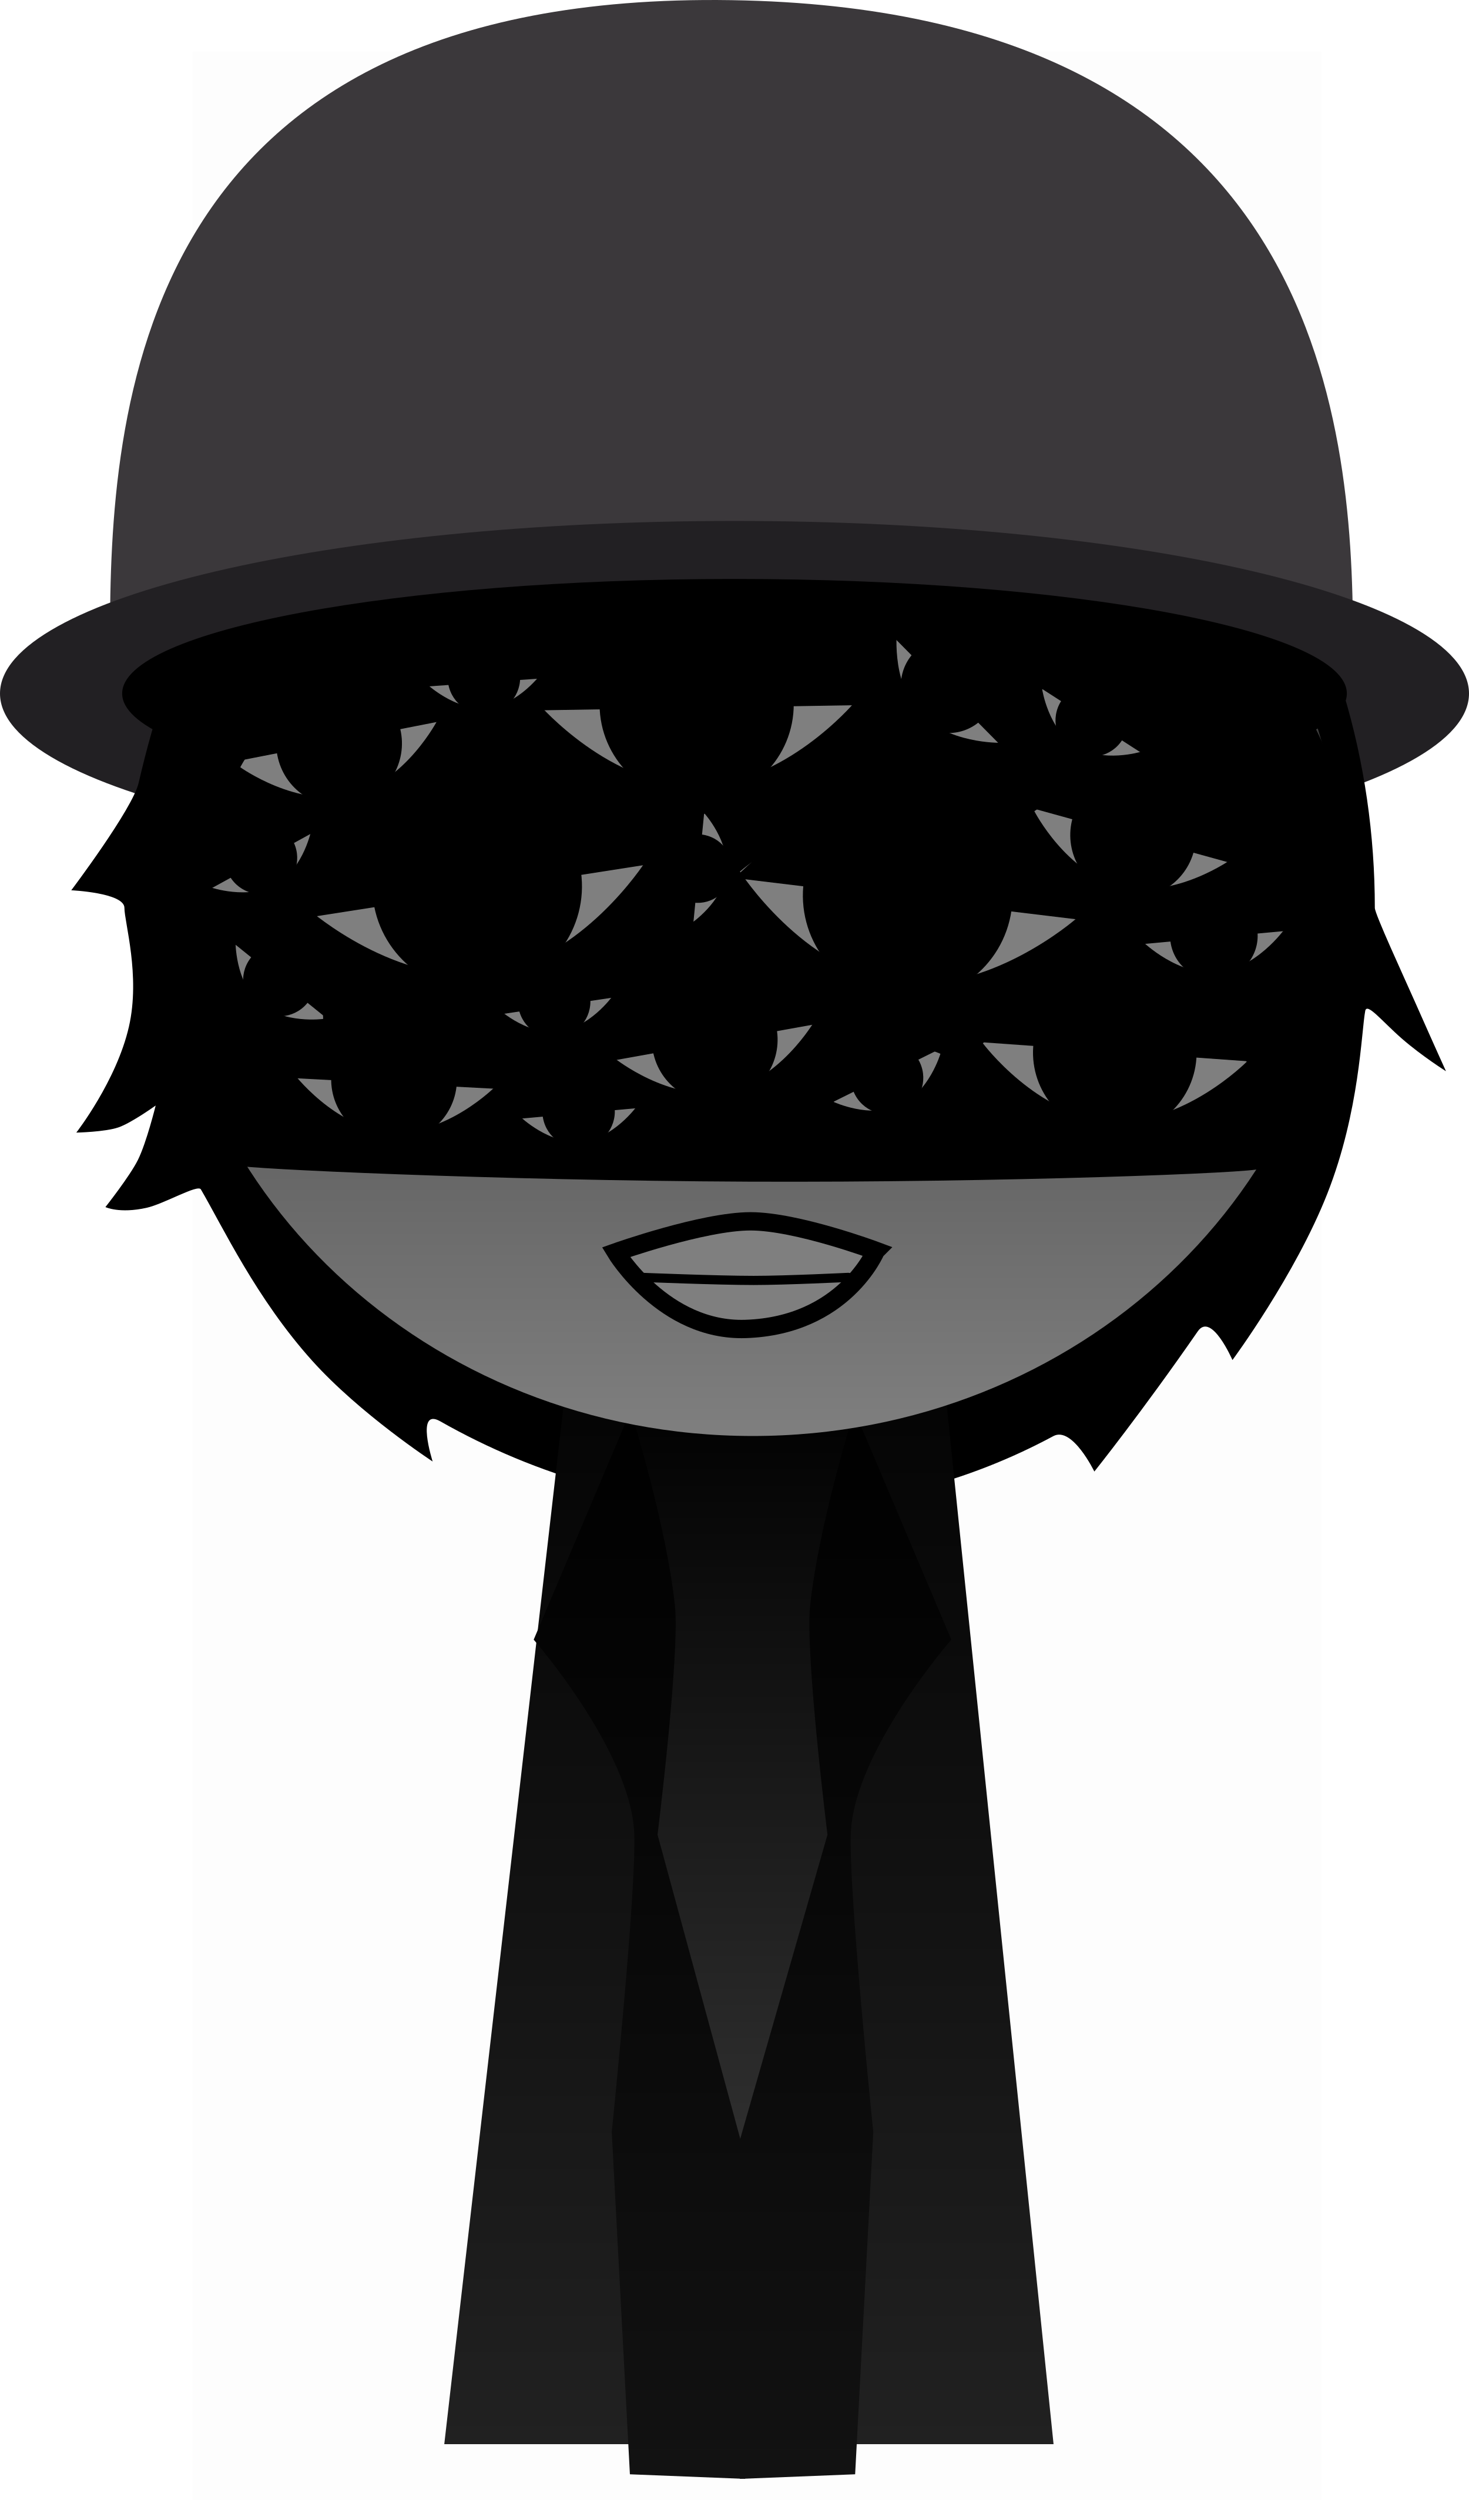 <svg version="1.1" xmlns="http://www.w3.org/2000/svg" xmlns:xlink="http://www.w3.org/1999/xlink" width="160.333" height="272.844" viewBox="0,0,160.333,272.844"><defs><linearGradient x1="320" y1="175.5" x2="320" y2="307.5" gradientUnits="userSpaceOnUse" id="color-1"><stop offset="0" stop-color="#000000"/><stop offset="1" stop-color="#212121"/></linearGradient><linearGradient x1="319.052" y1="191.339" x2="319.052" y2="287.089" gradientUnits="userSpaceOnUse" id="color-2"><stop offset="0" stop-color="#000000"/><stop offset="1" stop-color="#363636"/></linearGradient><linearGradient x1="308.052" y1="194.702" x2="308.052" y2="311.285" gradientUnits="userSpaceOnUse" id="color-3"><stop offset="0" stop-color="#000000"/><stop offset="1" stop-color="#121212"/></linearGradient><linearGradient x1="330.552" y1="194.702" x2="330.552" y2="311.285" gradientUnits="userSpaceOnUse" id="color-4"><stop offset="0" stop-color="#000000"/><stop offset="1" stop-color="#121212"/></linearGradient><linearGradient x1="320.41" y1="76.881" x2="320.41" y2="197.478" gradientUnits="userSpaceOnUse" id="color-5"><stop offset="0" stop-color="#1a1a1a"/><stop offset="1" stop-color="#7f7f7f"/></linearGradient></defs><g transform="translate(-238.26,-40.768)"><g data-paper-data="{&quot;isPaintingLayer&quot;:true}" fill-rule="nonzero" stroke-linejoin="miter" stroke-miterlimit="10" stroke-dasharray="" stroke-dashoffset="0" style="mix-blend-mode: normal"><path d="M259.284,313.613v-267.225h123.182v267.225z" fill-opacity="0.01" fill="#000000" stroke="none" stroke-width="0" stroke-linecap="butt"/><path d="M385.927,110.452c0,24.485 -30.37,19 -67.833,19c-37.463,0 -67.833,5.485 -67.833,-19c0,-24.485 2.378,-70.693 67.833,-69.667c63.797,1 67.833,45.182 67.833,69.667z" fill="#3b383b" stroke="none" stroke-width="0" stroke-linecap="butt"/><path d="M398.594,116.452c0,10.401 -35.892,18.833 -80.167,18.833c-44.275,0 -80.167,-8.432 -80.167,-18.833c0,-10.401 35.892,-18.833 80.167,-18.833c44.275,0 80.167,8.432 80.167,18.833z" fill="#222023" stroke="none" stroke-width="0" stroke-linecap="butt"/><path d="M251.84,139.846c0,-1.657 -5.801,-1.923 -5.801,-1.923c0,0 6.696,-8.877 7.352,-11.718c0.844,-3.652 1.859,-7.281 3.076,-10.836c0.245,-0.716 128.101,-0.063 128.432,1.035c2.279,7.55 3.416,15.501 3.416,23.442c0,0.668 3.078,7.312 4.43,10.366c2.279,5.146 3.337,7.459 3.337,7.459c0,0 -2.647,-1.667 -4.824,-3.567c-2.141,-1.869 -3.81,-3.979 -3.991,-3.015c-0.435,2.304 -0.596,10.922 -4.129,19.918c-3.494,8.895 -10.363,18.181 -10.363,18.181c0,0 -2.292,-5.286 -3.777,-3.142c-6.077,8.779 -11.296,15.31 -11.296,15.31c0,0 -2.41,-4.977 -4.471,-3.868c-9.326,5.02 -20.063,7.911 -31.653,7.911c-12.607,0 -24.772,-3.566 -35.271,-9.527c-2.728,-1.549 -0.826,4.388 -0.826,4.388c0,0 -7.938,-5.197 -13.157,-11.007c-6.088,-6.778 -9.737,-14.571 -12.139,-18.689c-0.341,-0.584 -4.02,1.588 -5.934,2.013c-2.961,0.657 -4.484,-0.082 -4.484,-0.082c0,0 2.671,-3.377 3.551,-5.155c0.944,-1.907 1.933,-5.927 1.933,-5.927c0,0 -2.664,1.909 -4.06,2.385c-1.486,0.507 -4.602,0.57 -4.602,0.57c0,0 4.392,-5.643 5.743,-11.56c1.273,-5.574 -0.492,-11.391 -0.492,-12.96z" fill="#000000" stroke="#000000" stroke-width="0" stroke-linecap="butt"/><path d="M286.75,307.5l15.143,-131.842l37.783,-0.158l13.574,132z" fill="url(#color-1)" stroke="#000000" stroke-width="0" stroke-linecap="butt"/><path d="M308.302,240.839l-1.75,-49.5h25l-1.875,49.625l-10.375,46.125z" fill="url(#color-2)" stroke="none" stroke-width="0" stroke-linecap="butt"/><path d="M307.01,310.785l-1.98,-37.345c0,0 2.733,-26.629 2.451,-32.67c-0.419,-8.987 -10.971,-21.068 -10.971,-21.068l10.583,-25c0,0 3.869,12.29 4.83,21.279c0.561,5.246 -1.895,25.008 -1.895,25.008l9.051,33.274l0.514,37.023z" fill="url(#color-3)" stroke="none" stroke-width="0" stroke-linecap="butt"/><path d="M319.01,311.285l0.014,-37.023l9.551,-33.274c0,0 -2.456,-19.762 -1.895,-25.008c0.962,-8.989 4.83,-21.279 4.83,-21.279l10.583,25c0,0 -10.552,12.081 -10.971,21.068c-0.282,6.041 2.451,32.67 2.451,32.67l-1.98,37.345z" data-paper-data="{&quot;index&quot;:null}" fill="url(#color-4)" stroke="none" stroke-width="0" stroke-linecap="butt"/><path d="M256.173,137.179c0,-7.78 1.57,-15.216 4.428,-22.044c0.572,-1.365 119.842,0.506 120.291,1.683c2.43,6.361 3.755,13.216 3.755,20.361c0,33.302 -28.76,60.298 -64.237,60.298c-35.477,0 -64.237,-26.996 -64.237,-60.298z" fill="url(#color-5)" stroke="#000000" stroke-width="0" stroke-linecap="butt"/><path d="M385.26,116.452c0,6.906 -29.922,12.504 -66.833,12.504c-36.911,0 -66.833,-5.598 -66.833,-12.504c0,-6.906 29.922,-12.504 66.833,-12.504c36.911,0 66.833,5.598 66.833,12.504z" fill="#000000" stroke="none" stroke-width="0" stroke-linecap="butt"/><path d="M254.84,136.846c0,-7.866 2.417,-14.661 6.593,-20.385c0.873,-1.197 116.744,-1.849 118.12,0.044c4.156,5.715 5.761,12.496 5.761,20.342c0,11.53 -3.501,22.304 -9.574,31.463c-0.298,0.449 -27.95,1.529 -55.816,1.411c-27.653,-0.117 -55.523,-1.429 -55.744,-1.768c-5.929,-9.082 -9.34,-19.726 -9.34,-31.107z" fill="#000000" stroke="#000000" stroke-width="0" stroke-linecap="butt"/><path d="M333.843,177.264c0,0 -3.414,8.183 -14.217,8.532c-8.906,0.288 -14.148,-8.372 -14.148,-8.372c0,0 9.498,-3.375 14.698,-3.375c5.055,0 13.668,3.214 13.668,3.214z" fill="#7f7f7f" stroke="#000000" stroke-width="2" stroke-linecap="round"/><path d="M330.848,180.167c0,0 -6.748,0.333 -10.333,0.333c-3.89,0 -12.167,-0.333 -12.167,-0.333" fill="none" stroke="#000000" stroke-width="1" stroke-linecap="round"/><g stroke="none" stroke-width="0" stroke-linecap="butt"><path d="M319.017,135.879c0,0 9.55,-8.35 19.666,-6.914c10.116,1.435 16.967,12.112 16.967,12.112c0,0 -9.55,8.35 -19.666,6.914c-10.116,-1.435 -16.967,-12.112 -16.967,-12.112z" fill="#7f7f7f"/><path d="M326.003,136.87c0.888,-6.258 6.681,-10.611 12.938,-9.723c6.258,0.888 10.611,6.681 9.723,12.938c-0.888,6.258 -6.681,10.611 -12.938,9.723c-6.258,-0.888 -10.611,-6.681 -9.723,-12.938z" fill="#000000"/></g><g data-paper-data="{&quot;index&quot;:null}" stroke="none" stroke-width="0" stroke-linecap="butt"><path d="M291.683,146.991c-10.116,1.435 -19.666,-6.914 -19.666,-6.914c0,0 6.851,-10.677 16.967,-12.112c10.116,-1.435 19.666,6.914 19.666,6.914c0,0 -6.851,10.677 -16.967,12.112z" fill="#7f7f7f"/><path d="M291.941,148.808c-6.258,0.888 -12.05,-3.465 -12.938,-9.723c-0.888,-6.258 3.465,-12.05 9.723,-12.938c6.258,-0.888 12.05,3.465 12.938,9.723c0.888,6.258 -3.465,12.05 -9.723,12.938z" fill="#000000"/></g><g data-paper-data="{&quot;index&quot;:null}" stroke="none" stroke-width="0" stroke-linecap="butt"><path d="M314.345,126.524c-9.459,0.051 -17.176,-8.803 -17.176,-8.803c0,0 7.62,-8.937 17.079,-8.989c9.459,-0.051 17.176,8.803 17.176,8.803c0,0 -7.62,8.937 -17.079,8.989z" fill="#7f7f7f"/><path d="M314.354,128.224c-5.852,0.032 -10.621,-4.686 -10.653,-10.538c-0.032,-5.852 4.686,-10.621 10.538,-10.653c5.852,-0.032 10.621,4.686 10.653,10.538c0.032,5.852 -4.686,10.621 -10.538,10.653z" fill="#000000"/></g><g data-paper-data="{&quot;index&quot;:null}" stroke="none" stroke-width="0" stroke-linecap="butt"><path d="M359.413,163.107c-7.952,-0.556 -13.876,-8.484 -13.876,-8.484c0,0 6.969,-7.028 14.921,-6.472c7.952,0.556 13.876,8.484 13.876,8.484c0,0 -6.969,7.028 -14.921,6.472z" fill="#7f7f7f"/><path d="M359.313,164.536c-4.919,-0.344 -8.628,-4.61 -8.285,-9.529c0.344,-4.919 4.61,-8.628 9.529,-8.285c4.919,0.344 8.628,4.61 8.285,9.529c-0.344,4.919 -4.61,8.628 -9.529,8.285z" fill="#000000"/></g><g data-paper-data="{&quot;index&quot;:null}" stroke="none" stroke-width="0" stroke-linecap="butt"><path d="M280.867,164.309c-6.111,-0.427 -10.664,-6.52 -10.664,-6.52c0,0 5.356,-5.401 11.467,-4.974c6.111,0.427 10.664,6.52 10.664,6.52c0,0 -5.356,5.401 -11.467,4.974z" fill="#7f7f7f"/><path d="M280.79,165.407c-3.78,-0.264 -6.631,-3.543 -6.367,-7.323c0.264,-3.78 3.543,-6.631 7.323,-6.367c3.78,0.264 6.631,3.543 6.367,7.323c-0.264,3.78 -3.543,6.631 -7.323,6.367z" fill="#000000"/></g><g data-paper-data="{&quot;index&quot;:null}" stroke="none" stroke-width="0" stroke-linecap="butt"><path d="M276.62,127.495c-5.955,1.437 -12.134,-2.998 -12.134,-2.998c0,0 3.476,-6.765 9.431,-8.203c5.955,-1.437 12.134,2.998 12.134,2.998c0,0 -3.476,6.765 -9.431,8.203z" fill="#7f7f7f"/><path d="M276.878,128.565c-3.684,0.889 -7.391,-1.377 -8.28,-5.06c-0.889,-3.684 1.377,-7.391 5.06,-8.28c3.684,-0.889 7.391,1.377 8.28,5.06c0.889,3.684 -1.377,7.391 -5.06,8.28z" fill="#000000"/></g><g data-paper-data="{&quot;index&quot;:null}" stroke="none" stroke-width="0" stroke-linecap="butt"><path d="M351.153,129.293c0,0 6.179,-4.435 12.134,-2.998c5.955,1.437 9.431,8.203 9.431,8.203c0,0 -6.179,4.435 -12.134,2.998c-5.955,-1.437 -9.431,-8.203 -9.431,-8.203z" fill="#7f7f7f"/><path d="M355.265,130.285c0.889,-3.684 4.596,-5.949 8.28,-5.06c3.684,0.889 5.949,4.596 5.06,8.28c-0.889,3.684 -4.596,5.949 -8.28,5.06c-3.684,-0.889 -5.949,-4.596 -5.06,-8.28z" fill="#000000"/></g><g data-paper-data="{&quot;index&quot;:null}" stroke="none" stroke-width="0" stroke-linecap="butt"><path d="M336.18,109.295c0,0 5.765,-0.107 8.862,3.354c3.097,3.461 2.353,9.178 2.353,9.178c0,0 -5.765,0.107 -8.862,-3.354c-3.097,-3.461 -2.353,-9.178 -2.353,-9.178z" fill="#7f7f7f"/><path d="M338.319,111.685c2.141,-1.916 5.429,-1.733 7.345,0.408c1.916,2.141 1.733,5.429 -0.408,7.345c-2.141,1.916 -5.429,1.733 -7.345,-0.408c-1.916,-2.141 -1.733,-5.429 0.408,-7.345z" fill="#000000"/></g><g data-paper-data="{&quot;index&quot;:null}" stroke="none" stroke-width="0" stroke-linecap="butt"><path d="M305.367,156.275c0,0 3.818,-6.578 9.839,-7.709c6.021,-1.13 11.965,3.616 11.965,3.616c0,0 -3.818,6.578 -9.839,7.709c-6.021,1.13 -11.965,-3.616 -11.965,-3.616z" fill="#7f7f7f"/><path d="M309.525,155.494c-0.699,-3.725 1.753,-7.311 5.478,-8.01c3.725,-0.699 7.311,1.753 8.01,5.478c0.699,3.725 -1.753,7.311 -5.478,8.01c-3.725,0.699 -7.311,-1.753 -8.01,-5.478z" fill="#000000"/></g><g data-paper-data="{&quot;index&quot;:null}" stroke="none" stroke-width="0" stroke-linecap="butt"><path d="M263.963,143.494c0,0 4.341,-0.589 6.982,1.75c2.642,2.338 2.584,6.718 2.584,6.718c0,0 -4.341,0.589 -6.982,-1.75c-2.642,-2.338 -2.584,-6.718 -2.584,-6.718z" fill="#7f7f7f"/><path d="M265.787,145.109c1.447,-1.634 3.944,-1.786 5.578,-0.34c1.634,1.447 1.786,3.944 0.34,5.578c-1.447,1.634 -3.944,1.786 -5.578,0.34c-1.634,-1.447 -1.786,-3.944 -0.34,-5.578z" fill="#000000"/></g><g data-paper-data="{&quot;index&quot;:null}" stroke="none" stroke-width="0" stroke-linecap="butt"><path d="M261.218,137.595c0,0 0.813,-4.304 3.866,-6.072c3.053,-1.768 7.191,-0.329 7.191,-0.329c0,0 -0.813,4.304 -3.866,6.072c-3.053,1.768 -7.191,0.329 -7.191,0.329z" fill="#7f7f7f"/><path d="M263.326,136.375c-1.093,-1.889 -0.449,-4.306 1.44,-5.4c1.889,-1.093 4.306,-0.449 5.4,1.44c1.093,1.889 0.449,4.306 -1.44,5.4c-1.889,1.093 -4.306,0.449 -5.4,-1.44z" fill="#000000"/></g><g data-paper-data="{&quot;index&quot;:null}" stroke="none" stroke-width="0" stroke-linecap="butt"><path d="M329.257,161.023c0,0 1.242,-4.201 4.457,-5.652c3.216,-1.451 7.187,0.396 7.187,0.396c0,0 -1.242,4.201 -4.457,5.652c-3.216,1.451 -7.187,-0.396 -7.187,-0.396z" fill="#7f7f7f"/><path d="M331.478,160.02c-0.898,-1.989 -0.013,-4.33 1.976,-5.227c1.989,-0.898 4.33,-0.013 5.227,1.976c0.898,1.989 0.013,4.33 -1.976,5.227c-1.989,0.898 -4.33,0.013 -5.227,-1.976z" fill="#000000"/></g><g data-paper-data="{&quot;index&quot;:null}" stroke="none" stroke-width="0" stroke-linecap="butt"><path d="M352.008,115.99c0,0 4.188,-1.283 7.173,0.598c2.985,1.881 3.636,6.212 3.636,6.212c0,0 -4.188,1.283 -7.173,-0.598c-2.985,-1.881 -3.636,-6.212 -3.636,-6.212z" fill="#7f7f7f"/><path d="M354.069,117.288c1.163,-1.846 3.603,-2.4 5.45,-1.237c1.846,1.163 2.4,3.603 1.237,5.45c-1.163,1.846 -3.603,2.4 -5.45,1.237c-1.846,-1.163 -2.4,-3.603 -1.237,-5.45z" fill="#000000"/></g><g data-paper-data="{&quot;index&quot;:null}" stroke="none" stroke-width="0" stroke-linecap="butt"><path d="M284.718,115.306c0,0 2.548,-3.563 6.061,-3.882c3.513,-0.319 6.662,2.726 6.662,2.726c0,0 -2.548,3.563 -6.061,3.882c-3.513,0.319 -6.662,-2.726 -6.662,-2.726z" fill="#7f7f7f"/><path d="M287.144,115.086c-0.198,-2.173 1.404,-4.096 3.578,-4.293c2.173,-0.198 4.096,1.404 4.293,3.578c0.198,2.173 -1.404,4.096 -3.578,4.293c-2.173,0.198 -4.096,-1.404 -4.293,-3.578z" fill="#000000"/></g><g data-paper-data="{&quot;index&quot;:null}" stroke="none" stroke-width="0" stroke-linecap="butt"><path d="M292.384,150.64c0,0 2.548,-3.563 6.061,-3.882c3.513,-0.319 6.662,2.726 6.662,2.726c0,0 -2.548,3.563 -6.061,3.882c-3.513,0.319 -6.662,-2.726 -6.662,-2.726z" fill="#7f7f7f"/><path d="M294.811,150.419c-0.198,-2.173 1.404,-4.096 3.578,-4.293c2.173,-0.198 4.096,1.404 4.293,3.578c0.198,2.173 -1.404,4.096 -3.578,4.293c-2.173,0.198 -4.096,-1.404 -4.293,-3.578z" fill="#000000"/></g><g data-paper-data="{&quot;index&quot;:null}" stroke="none" stroke-width="0" stroke-linecap="butt"><path d="M295.051,162.64c0,0 2.548,-3.563 6.061,-3.882c3.513,-0.319 6.662,2.726 6.662,2.726c0,0 -2.548,3.563 -6.061,3.882c-3.513,0.319 -6.662,-2.726 -6.662,-2.726z" fill="#7f7f7f"/><path d="M297.477,162.419c-0.198,-2.173 1.404,-4.096 3.578,-4.293c2.173,-0.198 4.096,1.404 4.293,3.578c0.198,2.173 -1.404,4.096 -3.578,4.293c-2.173,0.198 -4.096,-1.404 -4.293,-3.578z" fill="#000000"/></g><g data-paper-data="{&quot;index&quot;:null}" stroke="none" stroke-width="0" stroke-linecap="butt"><path d="M363.051,143.589c0,0 3.082,-4.31 7.332,-4.696c4.25,-0.386 8.058,3.297 8.058,3.297c0,0 -3.082,4.31 -7.332,4.696c-4.25,0.386 -8.058,-3.297 -8.058,-3.297z" fill="#7f7f7f"/><path d="M365.986,143.322c-0.239,-2.629 1.699,-4.954 4.328,-5.193c2.629,-0.239 4.954,1.699 5.193,4.328c0.239,2.629 -1.699,4.954 -4.328,5.193c-2.629,0.239 -4.954,-1.699 -5.193,-4.328z" fill="#000000"/></g><g data-paper-data="{&quot;index&quot;:null}" stroke="none" stroke-width="0" stroke-linecap="butt"><path d="M313.663,141.557c0,0 -2.781,-3.076 -2.367,-6.39c0.414,-3.314 3.866,-5.611 3.866,-5.611c0,0 2.781,3.076 2.367,6.39c-0.414,3.314 -3.866,5.611 -3.866,5.611z" fill="#7f7f7f"/><path d="M313.949,139.268c-2.05,-0.256 -3.504,-2.125 -3.248,-4.176c0.256,-2.05 2.125,-3.504 4.176,-3.248c2.05,0.256 3.504,2.125 3.248,4.176c-0.256,2.05 -2.125,3.504 -4.176,3.248z" fill="#000000"/></g><path d="M270.894,141.051l9.62,-13.469l16.547,-3.271l13.276,10.582z" fill="#000000" stroke="none" stroke-width="0" stroke-linecap="butt"/><path d="M296.097,118.302l7.274,-10.184l20.977,-0.741l9.653,10.31z" fill="#000000" stroke="none" stroke-width="0" stroke-linecap="butt"/><path d="M334.194,108.682l11.892,-0.563l4.43,2.337l-1.891,12.812z" fill="#000000" stroke="none" stroke-width="0" stroke-linecap="butt"/><path d="M318.416,136.581l9.968,-9.222l20.015,2.145l7.922,11.657z" fill="#000000" stroke="none" stroke-width="0" stroke-linecap="butt"/><path d="M283.205,115.801l7.274,-7.49l9.658,6.298z" fill="#000000" stroke="none" stroke-width="0" stroke-linecap="butt"/><path d="M259.539,138.698l0.54,-10.376l13.891,2.45z" fill="#000000" stroke="none" stroke-width="0" stroke-linecap="butt"/><path d="M293.98,162.941l3.426,-5.373l6.953,0.65l5.014,3.339z" fill="#000000" stroke="none" stroke-width="0" stroke-linecap="butt"/><path d="M328.421,161.402l1.309,-7.105l9.262,-1.851l4.244,1.607z" fill="#000000" stroke="none" stroke-width="0" stroke-linecap="butt"/><path d="M313.755,143.311l-5.331,-4.876l3.339,-8.835l3.612,-2.747z" fill="#000000" stroke="none" stroke-width="0" stroke-linecap="butt"/><path d="M303.601,156.784l4.388,-7.105l14.264,-2.044l9.439,4.109z" fill="#000000" stroke="none" stroke-width="0" stroke-linecap="butt"/><path d="M290.709,151.781c0,0 2.228,-3.255 3.562,-4.31c0.982,-0.777 3.712,-1.448 3.712,-1.448c0,0 2.735,0.711 3.858,1.162c1.563,0.627 4.645,2.25 4.645,2.25z" fill="#000000" stroke="none" stroke-width="0" stroke-linecap="butt"/><path d="M262.81,142.931l6.504,-0.756l6.656,5.199l-2.001,4.562z" fill="#000000" stroke="none" stroke-width="0" stroke-linecap="butt"/><path d="M268.39,158.323l8.428,-7.682l12.044,0.389l4.348,8.603z" fill="#000000" stroke="none" stroke-width="0" stroke-linecap="butt"/><path d="M260.886,124.459l7.274,-7.49l9.979,-2.284l9.492,4.541z" fill="#000000" stroke="none" stroke-width="0" stroke-linecap="butt"/><path d="M361.9,143.893l2.656,-4.411l10.248,-1.574l6.336,4.216z" fill="#000000" stroke="none" stroke-width="0" stroke-linecap="butt"/><path d="M344.968,154.475l10.545,-8.452l13.473,2.722l10.423,8.194z" fill="#000000" stroke="none" stroke-width="0" stroke-linecap="butt"/><path d="M351.318,129.077l4.965,-4.411l6.836,-1.552l-12.524,-8.069l11.25,-1.385l8.104,12.958l7.729,9.733z" fill="#000000" stroke="none" stroke-width="0" stroke-linecap="butt"/></g></g></svg>